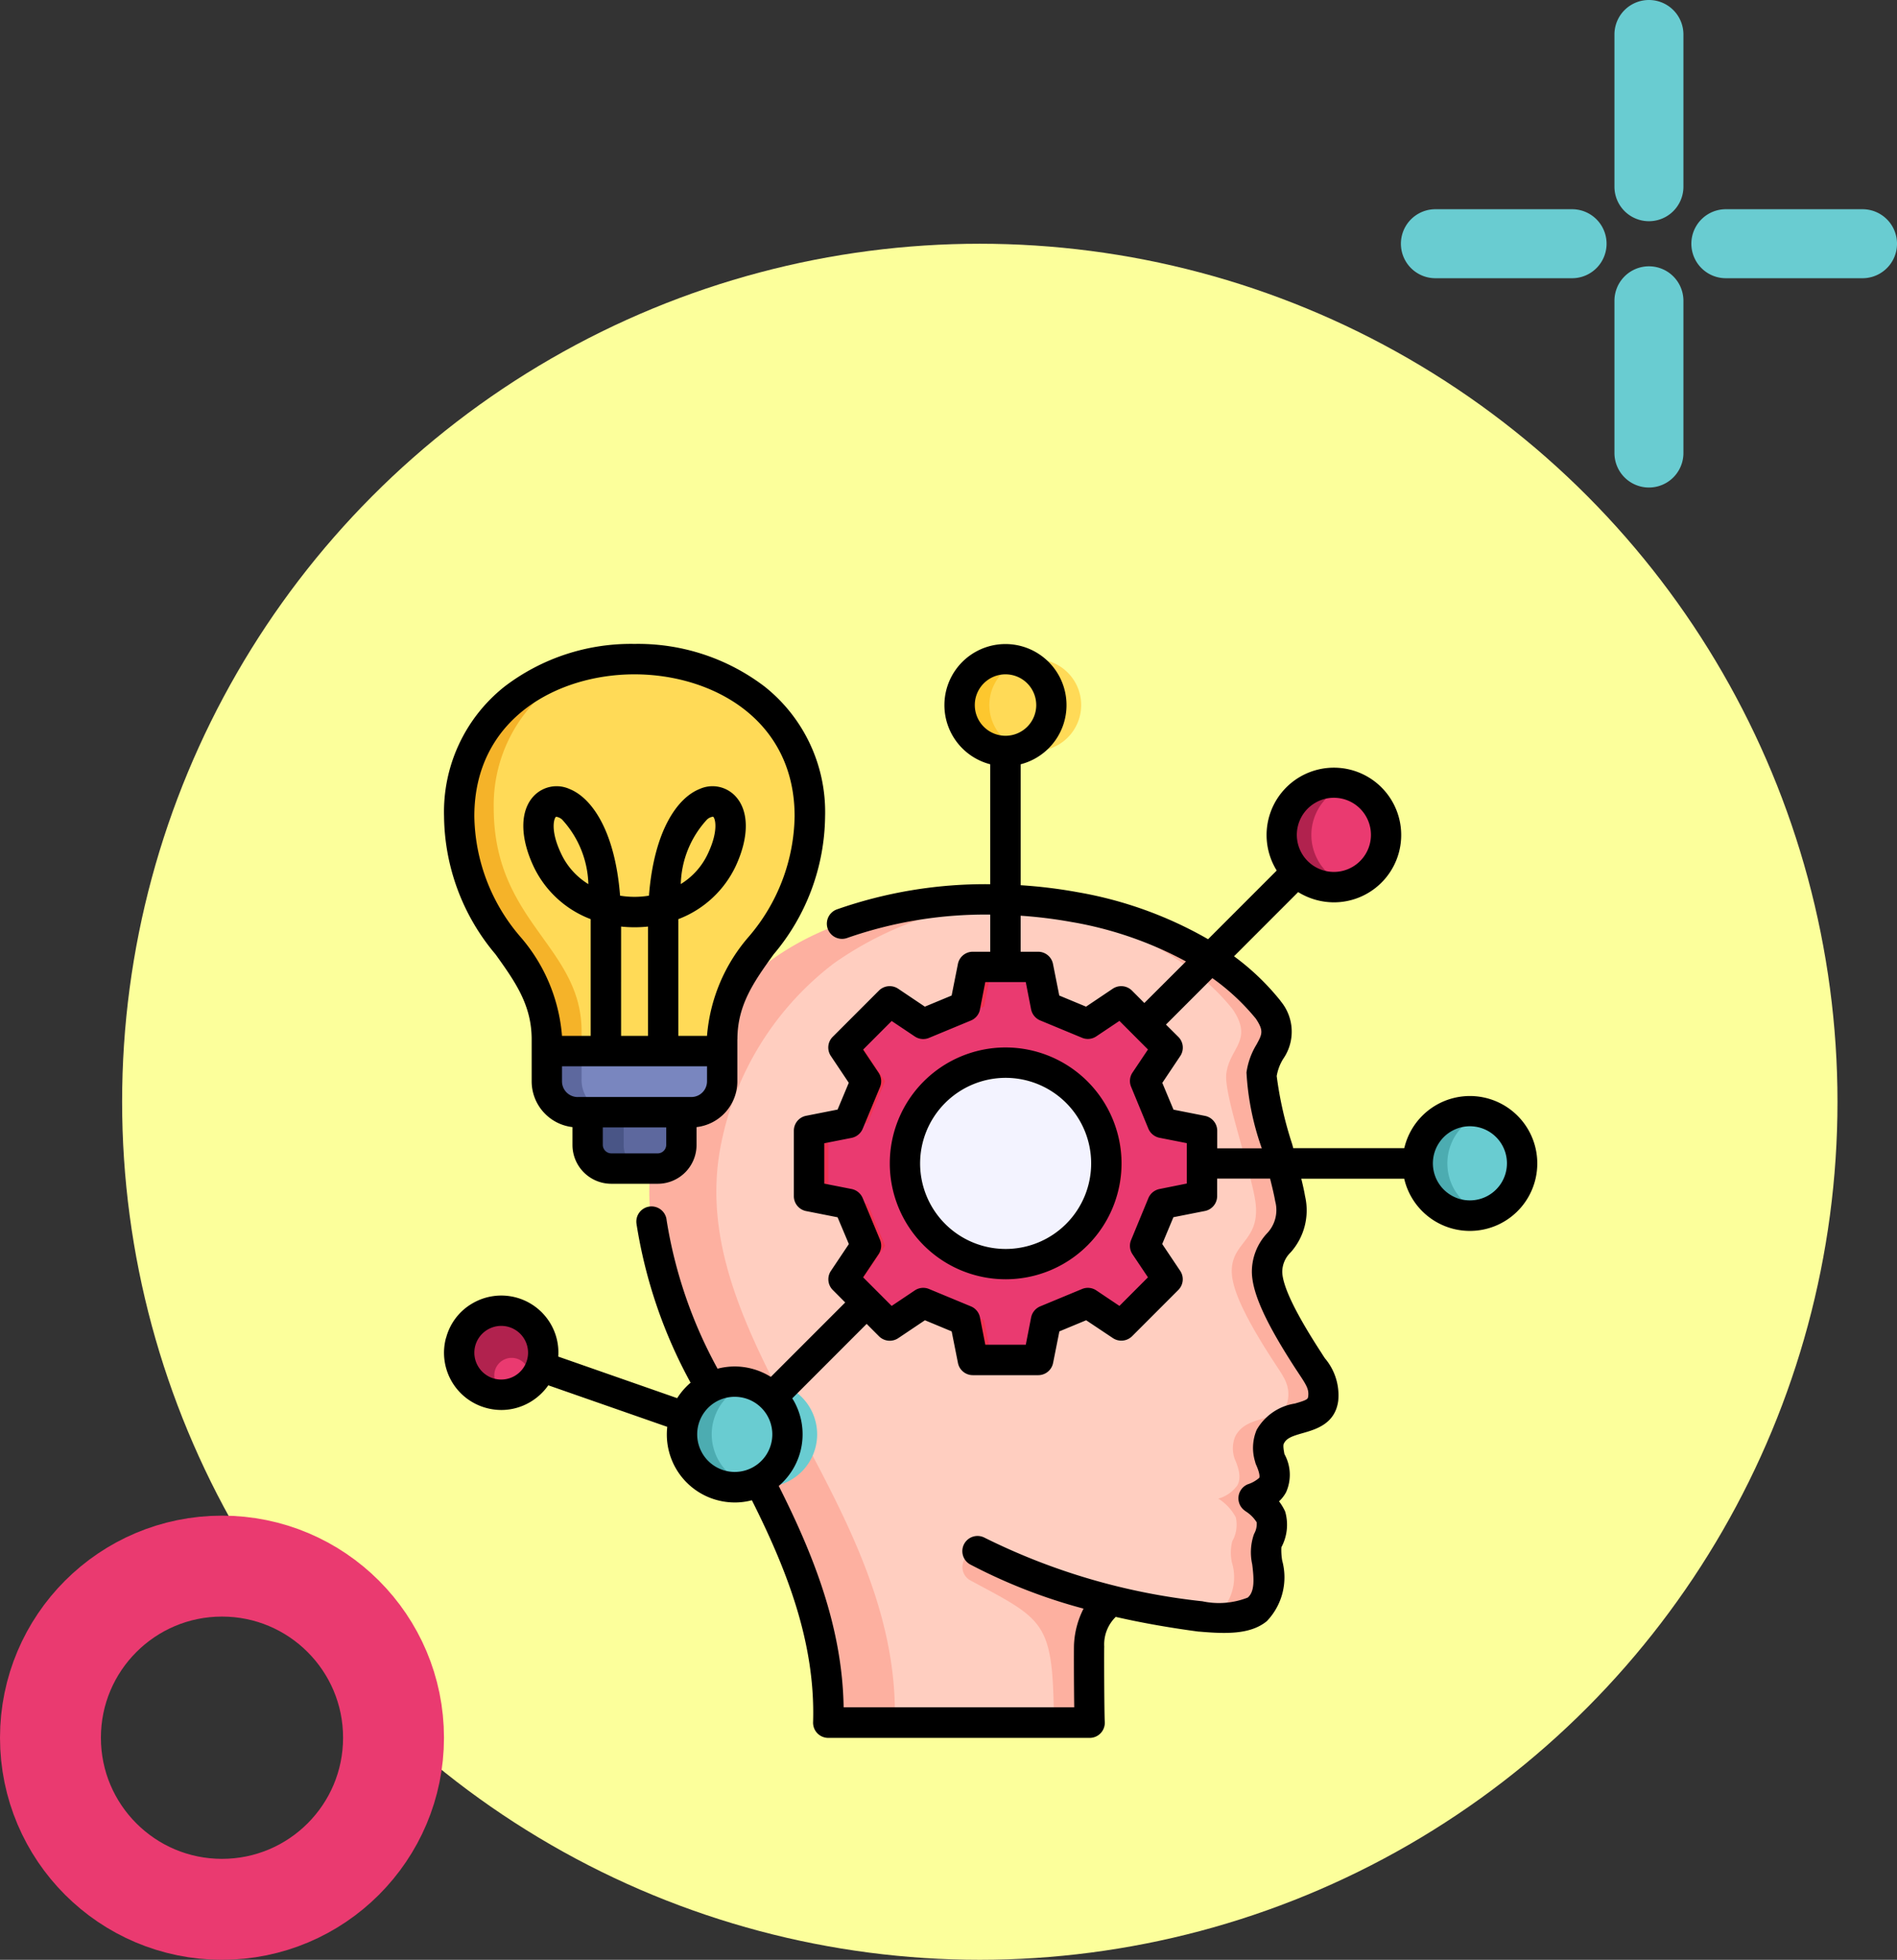 <svg xmlns="http://www.w3.org/2000/svg" width="94" height="97.073" viewBox="0 0 94 97.073">
  <rect x="0" y="0" width="94" height="97.073" fill="#333333" stroke="none"/>
  <g id="Grupo_1102921" data-name="Grupo 1102921" transform="translate(-233 -7084.711)">
    <g id="Grupo_1102920" data-name="Grupo 1102920">
      <g id="Grupo_1102919" data-name="Grupo 1102919">
        <g id="Grupo_1102918" data-name="Grupo 1102918">
          <circle id="Elipse_11493" data-name="Elipse 11493" cx="42.5" cy="42.5" r="42.5" transform="translate(239.051 7096.784)" fill="#fcff9b"/>
          <g id="Elipse_11494" data-name="Elipse 11494" transform="translate(233 7159.784)" fill="none" stroke="#ea3a70" stroke-width="5">
            <circle cx="11" cy="11" r="11" stroke="none"/>
            <circle cx="11" cy="11" r="8.5" fill="none"/>
          </g>
          <g id="Grupo_1099377" data-name="Grupo 1099377" transform="translate(11095.218 19018.953)">
            <path id="Trazado_873233" data-name="Trazado 873233" d="M30.616,5.781A1.708,1.708,0,0,0,28.907,7.49v7.539a1.709,1.709,0,0,0,3.418,0V7.49a1.708,1.708,0,0,0-1.709-1.709" transform="translate(-10811.126 -11926.832)" fill="#69ccd1"/>
            <path id="Trazado_873234" data-name="Trazado 873234" d="M30.616,0a1.708,1.708,0,0,0-1.709,1.709V9.248a1.709,1.709,0,0,0,3.418,0V1.709A1.708,1.708,0,0,0,30.616,0" transform="translate(-10811.126 -11934.242)" fill="#69ccd1"/>
            <path id="Trazado_873235" data-name="Trazado 873235" d="M39.059,4.542H32.286a1.709,1.709,0,1,0,0,3.418h6.773a1.709,1.709,0,1,0,0-3.418" transform="translate(-10808.985 -11928.421)" fill="#69ccd1"/>
            <path id="Trazado_873236" data-name="Trazado 873236" d="M32.752,4.542H25.979a1.709,1.709,0,0,0,0,3.418h6.773a1.709,1.709,0,1,0,0-3.418" transform="translate(-10817.07 -11928.421)" fill="#69ccd1"/>
          </g>
          <g id="pensamiento-lateral" transform="translate(255 7116.607)">
            <path id="Trazado_882755" data-name="Trazado 882755" d="M125.395,156.243c-.68.234-1.135.915-1.238,2.212-.013.194,0,3.317.027,3.826H111.193c.341-10.941-10.512-18.97-8.616-28.622a14.9,14.9,0,0,1,5.594-9c6.478-4.947,19.746-4.126,24.861,2.274,1.043,1.556-.178,1.9-.322,3.212-.109.991,1.145,4.577,1.42,6.161.366,2.116-1.186,2.1-1.147,3.645.02.78.535,2.065,2.088,4.443.442.685.794,1.1.7,1.829-.166,1.266-2.023.653-2.625,1.88a1.572,1.572,0,0,0-.02,1.091c.32.719.262,1.069.137,1.308a1.721,1.721,0,0,1-.945.664,2.463,2.463,0,0,1,.866.929,1.668,1.668,0,0,1-.175,1.182,2.286,2.286,0,0,0-.016,1.063,2.465,2.465,0,0,1-.491,2.33c-.567.465-1.53.46-2.81.349q-2.282-.3-4.293-.774Z" transform="translate(-92.18 -108.832)" fill="#fdb0a0" fill-rule="evenodd"/>
            <path id="Trazado_882756" data-name="Trazado 882756" d="M135.51,163.413h-7.883c.341-10.941-10.512-18.97-8.616-28.622a14.9,14.9,0,0,1,5.594-9,17.054,17.054,0,0,1,8.452-3.061c4.55.484,8.871,2.269,11.321,5.335,1.043,1.556-.178,1.9-.322,3.212-.109.991,1.146,4.577,1.42,6.161.366,2.116-1.186,2.1-1.147,3.645.02.78.535,2.065,2.088,4.443.442.685.794,1.1.7,1.829-.166,1.266-2.024.653-2.625,1.88a1.573,1.573,0,0,0-.021,1.091c.32.719.262,1.069.137,1.308a1.721,1.721,0,0,1-.945.664,2.463,2.463,0,0,1,.866.929,1.667,1.667,0,0,1-.175,1.182,2.285,2.285,0,0,0-.016,1.063,2.465,2.465,0,0,1-.491,2.33,1.834,1.834,0,0,1-.9.361l-.144-.012q-2.282-.3-4.293-.774s-1.089-.274-1.62-.429a24.849,24.849,0,0,1-4.8-1.923.752.752,0,0,0-.712,1.325c3.73,2.005,4.094,2.014,4.139,7.065Z" transform="translate(-105.292 -109.964)" fill="#ffcec0" fill-rule="evenodd"/>
            <path id="Trazado_882757" data-name="Trazado 882757" d="M462.542,314.361a2.082,2.082,0,1,0,.762-2.844A2.082,2.082,0,0,0,462.542,314.361Z" transform="translate(-461.511 -278.212)" fill="#b1224e" fill-rule="evenodd"/>
            <path id="Trazado_882758" data-name="Trazado 882758" d="M463.609,316.387a2.105,2.105,0,0,0,.3-.145.861.861,0,1,0-.3.145Z" transform="translate(-460.037 -279.331)" fill="#ea3a70" fill-rule="evenodd"/>
            <ellipse id="Elipse_11538" data-name="Elipse 11538" cx="2.274" cy="2.274" rx="2.274" ry="2.274" transform="translate(25.691 5.434) rotate(-93.154)" fill="#fdc72e"/>
            <g id="Grupo_1102535" data-name="Grupo 1102535" transform="translate(11.794 0.874)">
              <path id="Trazado_882759" data-name="Trazado 882759" d="M229.522,16.438a2.275,2.275,0,1,0-1.539-2.153A2.275,2.275,0,0,0,229.522,16.438Z" transform="translate(-212.753 -12.132)" fill="#ffda57" fill-rule="evenodd"/>
              <path id="Trazado_882760" data-name="Trazado 882760" d="M350.035,347.825a2.612,2.612,0,1,0,.956-3.568,2.612,2.612,0,0,0-.956,3.568Z" transform="translate(-349.685 -308.243)" fill="#4cacb1" fill-rule="evenodd"/>
              <path id="Trazado_882761" data-name="Trazado 882761" d="M351.563,349.906a2.612,2.612,0,1,0-1.527-1.2,2.614,2.614,0,0,0,1.527,1.2Z" transform="translate(-348.213 -309.123)" fill="#69ccd1" fill-rule="evenodd"/>
              <path id="Trazado_882762" data-name="Trazado 882762" d="M74.048,71.806A2.588,2.588,0,1,0,75,68.27a2.588,2.588,0,0,0-.947,3.536Z" transform="translate(-43.987 -61.926)" fill="#b1224e" fill-rule="evenodd"/>
              <path id="Trazado_882763" data-name="Trazado 882763" d="M75.555,73.883a2.588,2.588,0,0,0,0-4.963,2.588,2.588,0,0,0,0,4.963Z" transform="translate(-42.515 -62.816)" fill="#ea3a70" fill-rule="evenodd"/>
              <path id="Trazado_882764" data-name="Trazado 882764" d="M11.093,221.2a2.588,2.588,0,1,0,3.17-1.83A2.588,2.588,0,0,0,11.093,221.2Z" transform="translate(25.449 -197.015)" fill="#4cacb1" fill-rule="evenodd"/>
              <path id="Trazado_882765" data-name="Trazado 882765" d="M12.858,225.244a2.588,2.588,0,0,0,0-4.963,2.588,2.588,0,0,0,0,4.963Z" transform="translate(26.921 -197.906)" fill="#69ccd1" fill-rule="evenodd"/>
              <path id="Trazado_882766" data-name="Trazado 882766" d="M158.643,160.974l1.956-.386.859-2.071-1.111-1.657,2.291-2.291,1.657,1.111,2.071-.859.386-1.956h3.239l.386,1.956,2.071.859,1.657-1.111,2.291,2.291-1.111,1.657.859,2.071,1.956.386v3.239l-1.956.386-.859,2.071,1.111,1.657-2.291,2.291-1.657-1.111-2.071.859-.386,1.956h-3.239l-.386-1.956-2.071-.859-1.657,1.111-2.291-2.291,1.111-1.657L160.6,164.6l-1.956-.386Z" transform="translate(-152.339 -137.738)" fill="#f23353" fill-rule="evenodd"/>
              <path id="Trazado_882767" data-name="Trazado 882767" d="M158.643,164.214l1.956.386.859,2.071-1.111,1.657,1.911,1.911,1.452-.974,2.655,1.1.386,1.956h2.294l.386-1.956,2.655-1.1,1.452.974,1.911-1.911-1.111-1.657.859-2.071,1.956-.386v-3.239l-1.956-.386-.859-2.071,1.111-1.657-1.911-1.911-1.452.974-2.655-1.1-.386-1.956h-2.294l-.386,1.956-2.655,1.1-1.452-.974-1.911,1.911,1.111,1.657-.859,2.071-1.956.386Z" transform="translate(-151.393 -137.738)" fill="#ea3a70" fill-rule="evenodd"/>
            </g>
            <ellipse id="Elipse_11539" data-name="Elipse 11539" cx="5.007" cy="5.007" rx="5.007" ry="5.007" transform="translate(26.974 32.619) rotate(-121.72)" fill="#f23353"/>
            <ellipse id="Elipse_11540" data-name="Elipse 11540" cx="4.983" cy="4.983" rx="4.983" ry="4.983" transform="translate(31.064 31.993) rotate(-162.236)" fill="#f3f3ff"/>
            <path id="Trazado_882768" data-name="Trazado 882768" d="M352.236,31.631a1.537,1.537,0,0,1-1.532,1.532h-5.642a1.537,1.537,0,0,1-1.532-1.532v-2.1c0-4.217-4.354-5.4-4.354-11.069,0-5.2,4.354-7.8,8.707-7.8s8.707,2.6,8.707,7.8c0,5.668-4.353,6.852-4.353,11.069v2.1Z" transform="translate(-338.442 -9.942)" fill="#f5b329" fill-rule="evenodd"/>
            <path id="Trazado_882769" data-name="Trazado 882769" d="M350.506,31.631a1.537,1.537,0,0,1-1.532,1.532h-3.912a1.537,1.537,0,0,1-1.532-1.532v-2.5c0-4.217-4.353-5.4-4.353-11.069a7.419,7.419,0,0,1,5.47-7.3,10.85,10.85,0,0,1,1.507-.105c4.354,0,8.707,2.6,8.707,7.8,0,5.668-4.353,6.852-4.353,11.069v2.1Z" transform="translate(-336.712 -9.942)" fill="#ffda57" fill-rule="evenodd"/>
            <path id="Trazado_882770" data-name="Trazado 882770" d="M398.5,210.034v2.7a1.177,1.177,0,0,0,1.174,1.174h2.314a1.177,1.177,0,0,0,1.174-1.174v-2.7H398.5Z" transform="translate(-391.386 -187.887)" fill="#495586" fill-rule="evenodd"/>
            <path id="Trazado_882771" data-name="Trazado 882771" d="M399.671,213.908h.522a1.177,1.177,0,0,0,1.174-1.174v-2.7H398.5v2.7A1.178,1.178,0,0,0,399.671,213.908Z" transform="translate(-389.595 -187.887)" fill="#5d689e" fill-rule="evenodd"/>
            <path id="Trazado_882772" data-name="Trazado 882772" d="M379.646,193.29a1.538,1.538,0,0,0,1.534,1.534h5.647a1.538,1.538,0,0,0,1.534-1.534v-1.5h-8.714Z" transform="translate(-374.562 -171.601)" fill="#5d689e" fill-rule="evenodd"/>
            <path id="Trazado_882773" data-name="Trazado 882773" d="M381.18,194.824h3.913a1.538,1.538,0,0,0,1.534-1.534v-1.5h-6.98v1.349A1.621,1.621,0,0,0,381.18,194.824Z" transform="translate(-372.828 -171.601)" fill="#7986bf" fill-rule="evenodd"/>
            <path id="Trazado_882774" data-name="Trazado 882774" d="M5.682,39.774a1.33,1.33,0,0,0,1.814.486,1.329,1.329,0,0,0-.669-2.481,1.336,1.336,0,0,0-1.281.985,1.322,1.322,0,0,0,.135,1.009Zm11.11,4.307a1.861,1.861,0,1,0,2.095-2.726,1.892,1.892,0,0,0-.487-.064,1.859,1.859,0,0,0-1.607,2.79ZM23.8,56.673H35.226c-.016-1.115-.021-2.938-.01-3.128a4.363,4.363,0,0,1,.472-1.761A27.026,27.026,0,0,1,30.079,49.6a.752.752,0,0,1,.71-1.326,31.779,31.779,0,0,0,10.788,3.146,3.917,3.917,0,0,0,2.245-.182c.358-.295.311-.95.223-1.652a2.727,2.727,0,0,1,.083-1.476c.01-.02.016-.038.026-.057a.989.989,0,0,0,.114-.544,1.733,1.733,0,0,0-.539-.54.63.63,0,0,1-.057-.042.751.751,0,0,1,.15-1.3,1.615,1.615,0,0,0,.57-.32c.036-.063.016-.273-.156-.653a.738.738,0,0,1-.047-.149,2.3,2.3,0,0,1,.078-1.578,2.648,2.648,0,0,1,1.887-1.3c.612-.173.648-.223.664-.344.047-.347-.073-.549-.425-1.082-.052-.076-.1-.156-.156-.235-1.5-2.3-2.183-3.787-2.208-4.83a2.79,2.79,0,0,1,.731-1.92,1.672,1.672,0,0,0,.425-1.611c-.052-.3-.145-.69-.254-1.123H42.308v.868a.752.752,0,0,1-.607.738l-1.56.308-.555,1.328.887,1.323a.749.749,0,0,1-.088.951l-2.291,2.292a.756.756,0,0,1-.954.093L35.817,37.5l-1.327.551-.311,1.562a.75.75,0,0,1-.736.607H30.2a.75.75,0,0,1-.736-.607l-.311-1.562L27.828,37.5l-1.322.887a.756.756,0,0,1-.954-.093l-.612-.614-3.686,3.688.062.1a3.364,3.364,0,0,1-.731,4.24c1.68,3.336,3.152,6.958,3.214,10.964Zm19.959-31.43a3.623,3.623,0,0,1,.5-1.4c.28-.514.368-.674-.031-1.278a11.034,11.034,0,0,0-2.157-2.011l-2.3,2.3.617.614a.75.75,0,0,1,.088.951l-.886,1.323.555,1.327,1.56.308a.752.752,0,0,1,.607.738v.868h2.208a13.336,13.336,0,0,1-.757-3.736Zm-8.616-7.461a18.422,18.422,0,0,1,5.62,1.946L38.7,21.786l-.612-.614a.756.756,0,0,0-.954-.093l-1.322.888-1.327-.551-.311-1.562a.75.75,0,0,0-.736-.607h-.866V17.462a22.758,22.758,0,0,1,2.566.32Zm-1.8-10.754A1.522,1.522,0,1,0,31.825,8.55,1.524,1.524,0,0,0,33.344,7.028ZM30.555,22.1l.264-1.35h2.006l.264,1.35a.759.759,0,0,0,.451.549l2.074.86a.748.748,0,0,0,.705-.07l1.146-.767,1.415,1.417-.767,1.144a.747.747,0,0,0-.067.707l.855,2.072a.762.762,0,0,0,.55.45l1.353.266v2L39.451,31a.761.761,0,0,0-.55.45l-.855,2.072a.748.748,0,0,0,.067.708l.767,1.144L37.466,36.79l-1.146-.768a.75.75,0,0,0-.705-.07l-2.074.86a.759.759,0,0,0-.451.55l-.264,1.35H30.82l-.264-1.35a.748.748,0,0,0-.451-.55l-2.074-.86a.75.75,0,0,0-.705.07l-1.146.768-1.415-1.417.767-1.144a.764.764,0,0,0,.073-.708l-.861-2.072a.761.761,0,0,0-.55-.45l-1.353-.266v-2l1.353-.266a.762.762,0,0,0,.55-.45l.861-2.072a.762.762,0,0,0-.073-.707l-.767-1.144,1.415-1.417,1.146.767a.748.748,0,0,0,.705.07l2.074-.86a.747.747,0,0,0,.451-.549Zm23.8,9.4a1.836,1.836,0,1,0,.954-3.546,1.9,1.9,0,0,0-.482-.063,1.837,1.837,0,0,0-.472,3.61Zm-6.739-16.27a1.836,1.836,0,1,0,.472-3.609,1.8,1.8,0,0,0-.912.246,1.835,1.835,0,0,0,.441,3.363ZM4.1,38.376a2.793,2.793,0,0,1,1.322-1.721,2.832,2.832,0,0,1,3.867,1.037A2.8,2.8,0,0,1,9.658,39.3l5.894,2.059a3.378,3.378,0,0,1,.664-.766,24.147,24.147,0,0,1-2.68-7.868.752.752,0,1,1,1.493-.175A22.683,22.683,0,0,0,17.553,39.9a3.341,3.341,0,0,1,1.721.006,3.388,3.388,0,0,1,.918.4l3.686-3.686L23.261,36a.749.749,0,0,1-.088-.951l.886-1.323L23.5,32.4l-1.56-.308a.752.752,0,0,1-.607-.738V28.111a.752.752,0,0,1,.607-.738l1.56-.308.555-1.327-.886-1.324a.749.749,0,0,1,.088-.951l2.291-2.291a.756.756,0,0,1,.954-.093l1.322.888,1.327-.551.311-1.562a.75.75,0,0,1,.736-.607h.866V17.407a20.726,20.726,0,0,0-7.087,1.157.752.752,0,1,1-.513-1.414,22.239,22.239,0,0,1,7.6-1.248V9.961a3.025,3.025,0,1,1,1.509,0v5.991a24.288,24.288,0,0,1,2.841.349,19.667,19.667,0,0,1,6.444,2.325l3.4-3.4c-.016-.032-.036-.065-.057-.1A3.335,3.335,0,1,1,48.1,16.8a3.4,3.4,0,0,1-.871-.115,3.448,3.448,0,0,1-.907-.392l-3.178,3.179a12.14,12.14,0,0,1,2.276,2.172.293.293,0,0,1,.036.051,2.362,2.362,0,0,1,.124,2.86,2.343,2.343,0,0,0-.321.85,18.286,18.286,0,0,0,.752,3.326c.026.082.047.164.067.246h5.5l.031-.112A3.338,3.338,0,1,1,58.057,30.6a3.34,3.34,0,0,1-6.48-.112h-5.1c.078.321.145.614.187.867a3.122,3.122,0,0,1-.715,2.785,1.344,1.344,0,0,0-.415.965c.016.718.679,2.079,1.965,4.049.047.078.1.154.145.226a2.829,2.829,0,0,1,.664,2.107c-.15,1.146-1.109,1.417-1.747,1.6-.544.153-.814.254-.944.515-.021.038-.057.117.026.529a2.115,2.115,0,0,1,.083,1.883,1.7,1.7,0,0,1-.352.455,2.668,2.668,0,0,1,.285.465.5.5,0,0,1,.031.083,2.357,2.357,0,0,1-.2,1.728,3.081,3.081,0,0,0,.041.66,3.135,3.135,0,0,1-.762,3c-.819.673-2.053.629-3.349.517l-.031,0c-1.441-.191-2.815-.434-4.106-.728a1.9,1.9,0,0,0-.57,1.468c-.01.28,0,3.25.026,3.731a.748.748,0,0,1-.752.794H23.038a.753.753,0,0,1-.752-.776c.124-3.978-1.343-7.629-3.033-10.995a3.316,3.316,0,0,1-.845.11,3.393,3.393,0,0,1-.876-.116A3.365,3.365,0,0,1,15.06,42.78L9.165,40.722a2.876,2.876,0,0,1-.918.842,2.812,2.812,0,0,1-1.41.381,2.869,2.869,0,0,1-.741-.1,2.829,2.829,0,0,1-2-3.471Zm27.73-12.883a4.238,4.238,0,1,1-4.241,4.239,4.243,4.243,0,0,1,4.241-4.239Zm5.739,4.239a5.741,5.741,0,1,1-5.739-5.744,5.749,5.749,0,0,1,5.739,5.744ZM15.729,15.895a3.5,3.5,0,0,0,1.353-1.525c.539-1.15.347-1.753.249-1.812h-.01a.545.545,0,0,0-.285.134,4.9,4.9,0,0,0-1.306,3.2Zm-4.578,0a4.925,4.925,0,0,0-1.306-3.2.565.565,0,0,0-.285-.134h-.01c-.1.059-.3.662.244,1.812a3.513,3.513,0,0,0,1.358,1.525ZM13.437,5.506c-3.821,0-7.937,2.2-7.937,7.031A9.341,9.341,0,0,0,7.776,18.5a8.506,8.506,0,0,1,2.068,4.915h1.421V17.632a5.152,5.152,0,0,1-2.836-2.625c-.674-1.448-.669-2.747.016-3.473a1.56,1.56,0,0,1,1.768-.35c1.094.435,2.255,2.052,2.509,5.286a4.438,4.438,0,0,0,1.431,0c.254-3.234,1.415-4.851,2.514-5.286a1.552,1.552,0,0,1,1.763.35c.689.727.695,2.025.021,3.473a5.178,5.178,0,0,1-2.841,2.625v5.783H17.03A8.51,8.51,0,0,1,19.1,18.5a9.367,9.367,0,0,0,2.271-5.963c0-4.831-4.116-7.031-7.937-7.031Zm-.664,17.909h1.332V18a6.287,6.287,0,0,1-1.332,0Zm-2.151,3.028h5.63a.777.777,0,0,0,.778-.777V24.92H9.844v.747a.777.777,0,0,0,.778.777Zm1.664,2.791h2.307a.423.423,0,0,0,.415-.418v-.868H11.866v.868a.424.424,0,0,0,.42.418Zm6.247-5.651v2.084a2.281,2.281,0,0,1-2.022,2.266v.884a1.923,1.923,0,0,1-1.918,1.923H12.286a1.924,1.924,0,0,1-1.923-1.923v-.884a2.285,2.285,0,0,1-2.022-2.266V23.583c0-1.707-.829-2.865-1.789-4.206A10.737,10.737,0,0,1,4,12.537,7.914,7.914,0,0,1,7,6.11,10.321,10.321,0,0,1,13.437,4,10.346,10.346,0,0,1,19.881,6.11a7.925,7.925,0,0,1,3,6.426,10.737,10.737,0,0,1-2.551,6.84c-.964,1.341-1.794,2.5-1.794,4.206Z" transform="translate(-3.996 -4.001)" fill-rule="evenodd"/>
          </g>
        </g>
      </g>
    </g>
  </g>
</svg>
